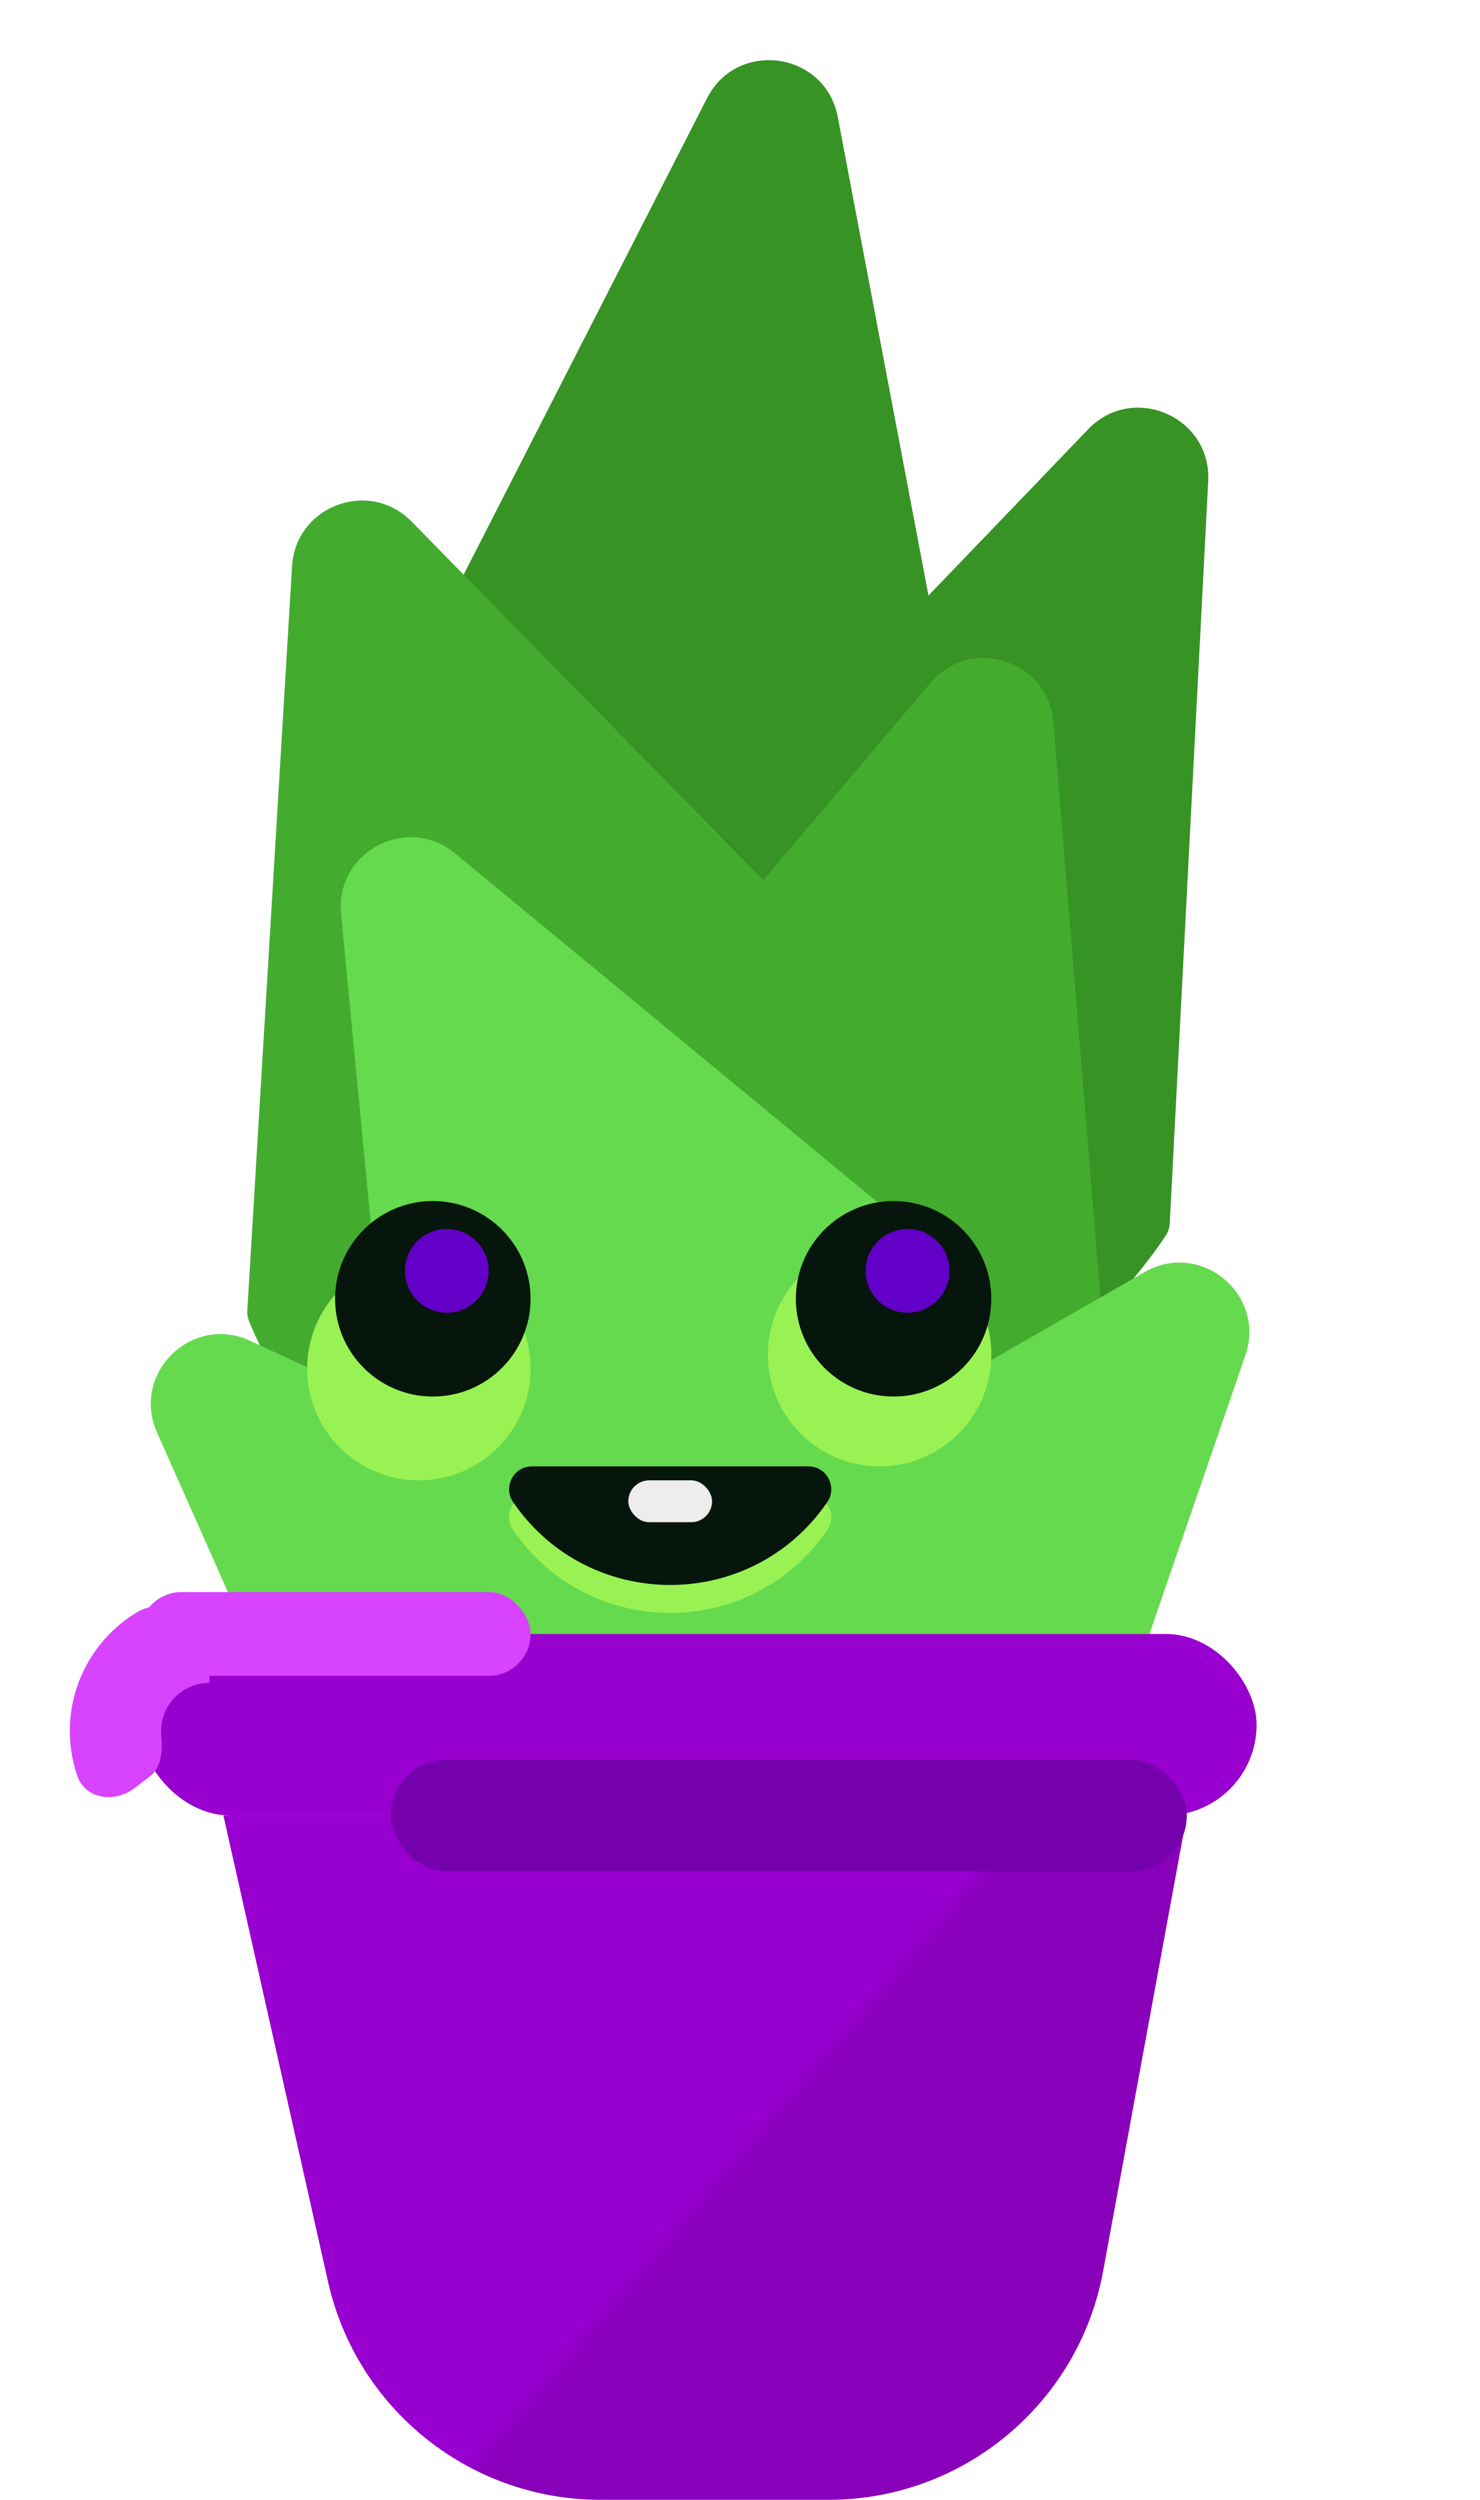 <svg width="106" height="179" viewBox="0 0 106 179" fill="none" xmlns="http://www.w3.org/2000/svg">
<path d="M20.209 66.591L50.637 7.035C52.804 2.792 59.114 3.698 60.002 8.378L72.637 75.021C72.694 75.322 72.685 75.617 72.595 75.91C71.454 79.602 62.557 105.64 39.648 101.895C16.423 98.099 19.581 70.36 20.023 67.169C20.052 66.964 20.115 66.776 20.209 66.591Z" fill="#369324"/>
<path d="M41.705 68.459L77.934 30.74C81.142 27.4 86.773 29.838 86.534 34.462L83.781 87.561C83.763 87.893 83.672 88.203 83.489 88.479C81.534 91.428 68.951 108.946 50.793 100.631C32.34 92.181 40.191 71.736 41.339 69.006C41.426 68.799 41.55 68.621 41.705 68.459Z" fill="#369324"/>
<path d="M38.189 82.451L66.65 48.892C69.532 45.494 75.084 47.278 75.447 51.718L79.107 96.451C79.136 96.816 79.067 97.179 78.888 97.498C77.225 100.445 67.725 115.512 50.288 109.472C32.491 103.307 37.029 85.757 37.837 83.08C37.909 82.843 38.029 82.639 38.189 82.451Z" fill="#43AC2F"/>
<path d="M17.714 93.811L20.917 40.547C21.177 36.221 26.442 34.252 29.477 37.346L67.674 76.282C67.948 76.561 68.133 76.912 68.189 77.298C68.726 81.029 70.624 101.454 49.222 108.884C27.391 116.464 18.963 97.452 17.826 94.57C17.729 94.324 17.698 94.074 17.714 93.811Z" fill="#43AC2F"/>
<path d="M18.885 119.762L11.246 102.575C9.37 98.353 13.732 94.063 17.922 96.009L35.296 104.08C35.599 104.221 35.86 104.432 36.043 104.711C37.328 106.676 42.218 115.185 35.334 121.677C28.274 128.335 20.691 121.688 19.263 120.312C19.1 120.155 18.977 119.969 18.885 119.762Z" fill="#65DA4E"/>
<path d="M59.991 103.715L81.978 91.087C85.984 88.786 90.701 92.683 89.196 97.051L80.791 121.452C80.682 121.767 80.503 122.045 80.245 122.257C78.226 123.919 68.522 131.101 59.797 123.577C50.879 115.887 58.113 105.88 59.483 104.146C59.623 103.969 59.796 103.828 59.991 103.715Z" fill="#65DA4E"/>
<path d="M28.634 109.239L24.428 65.437C24.003 61.002 29.152 58.267 32.589 61.103L67.203 89.675C67.485 89.908 67.697 90.21 67.8 90.561C68.753 93.808 72.927 111.124 56.438 119.41C39.61 127.867 30.195 112.375 28.84 109.929C28.72 109.713 28.657 109.485 28.634 109.239Z" fill="#65DA4E"/>
<path d="M16 130H85L79.01 162.613C77.266 172.106 68.991 179 59.339 179H43.008C33.65 179 25.543 172.511 23.494 163.381L16 130Z" fill="#9800CF"/>
<mask id="mask0" mask-type="alpha" maskUnits="userSpaceOnUse" x="30" y="123" width="97" height="98">
<rect x="30" y="181.199" width="76.594" height="61" transform="rotate(-49.45 30 181.199)" fill="black" fill-opacity="0.1"/>
</mask>
<g mask="url(#mask0)">
<path d="M16 130H85L79.01 162.613C77.266 172.106 68.991 179 59.339 179H43.008C33.65 179 25.543 172.511 23.494 163.381L16 130Z" fill="black"/>
</g>
<rect x="10" y="117" width="80" height="13" rx="6.5" fill="#9800CF"/>
<g filter="url(#filter0_b)">
<rect x="28" y="126" width="57" height="8" rx="4" fill="#7501AD"/>
</g>
<rect x="10" y="114" width="28" height="6" rx="3" fill="#D843FF"/>
<path d="M15 119.56C15 116.489 12.331 113.885 9.72 115.5C8.135 116.48 6.857 117.882 6.031 119.547C5.206 121.211 4.865 123.073 5.048 124.92C5.124 125.685 5.288 126.434 5.535 127.155C6.117 128.853 8.219 129.12 9.646 128.031L10.729 127.205C11.569 126.564 11.659 125.335 11.554 124.283C11.491 123.644 11.609 122.999 11.895 122.423C12.181 121.846 12.623 121.361 13.172 121.022C13.72 120.682 14.354 120.502 15 120.502V119.56Z" fill="#D843FF"/>
<circle cx="30" cy="98" r="8" fill="#99F253"/>
<circle cx="63" cy="97" r="8" fill="#99F253"/>
<circle cx="31" cy="93" r="7" fill="#06160C"/>
<circle cx="64" cy="93" r="7" fill="#06160C"/>
<circle cx="32" cy="91" r="3" fill="#6200C7"/>
<circle cx="65" cy="91" r="3" fill="#6200C7"/>
<path d="M59.249 109.559C53.836 117.47 42.164 117.47 36.751 109.559V109.559C36.008 108.474 36.786 107 38.101 107H57.899C59.214 107 59.992 108.474 59.249 109.559V109.559Z" fill="#99F253"/>
<path d="M59.249 107.559C53.836 115.47 42.164 115.47 36.751 107.559V107.559C36.008 106.474 36.786 105 38.101 105H57.899C59.214 105 59.992 106.474 59.249 107.559V107.559Z" fill="#06160C"/>
<rect x="45" y="106" width="6" height="3" rx="1.5" fill="#EEECEC"/>
<defs>
<filter id="filter0_b" x="24" y="122" width="65" height="16" filterUnits="userSpaceOnUse" color-interpolation-filters="sRGB">
<feFlood flood-opacity="0" result="BackgroundImageFix"/>
<feGaussianBlur in="BackgroundImage" stdDeviation="2"/>
<feComposite in2="SourceAlpha" operator="in" result="effect1_backgroundBlur"/>
<feBlend mode="normal" in="SourceGraphic" in2="effect1_backgroundBlur" result="shape"/>
</filter>
</defs>
</svg>
